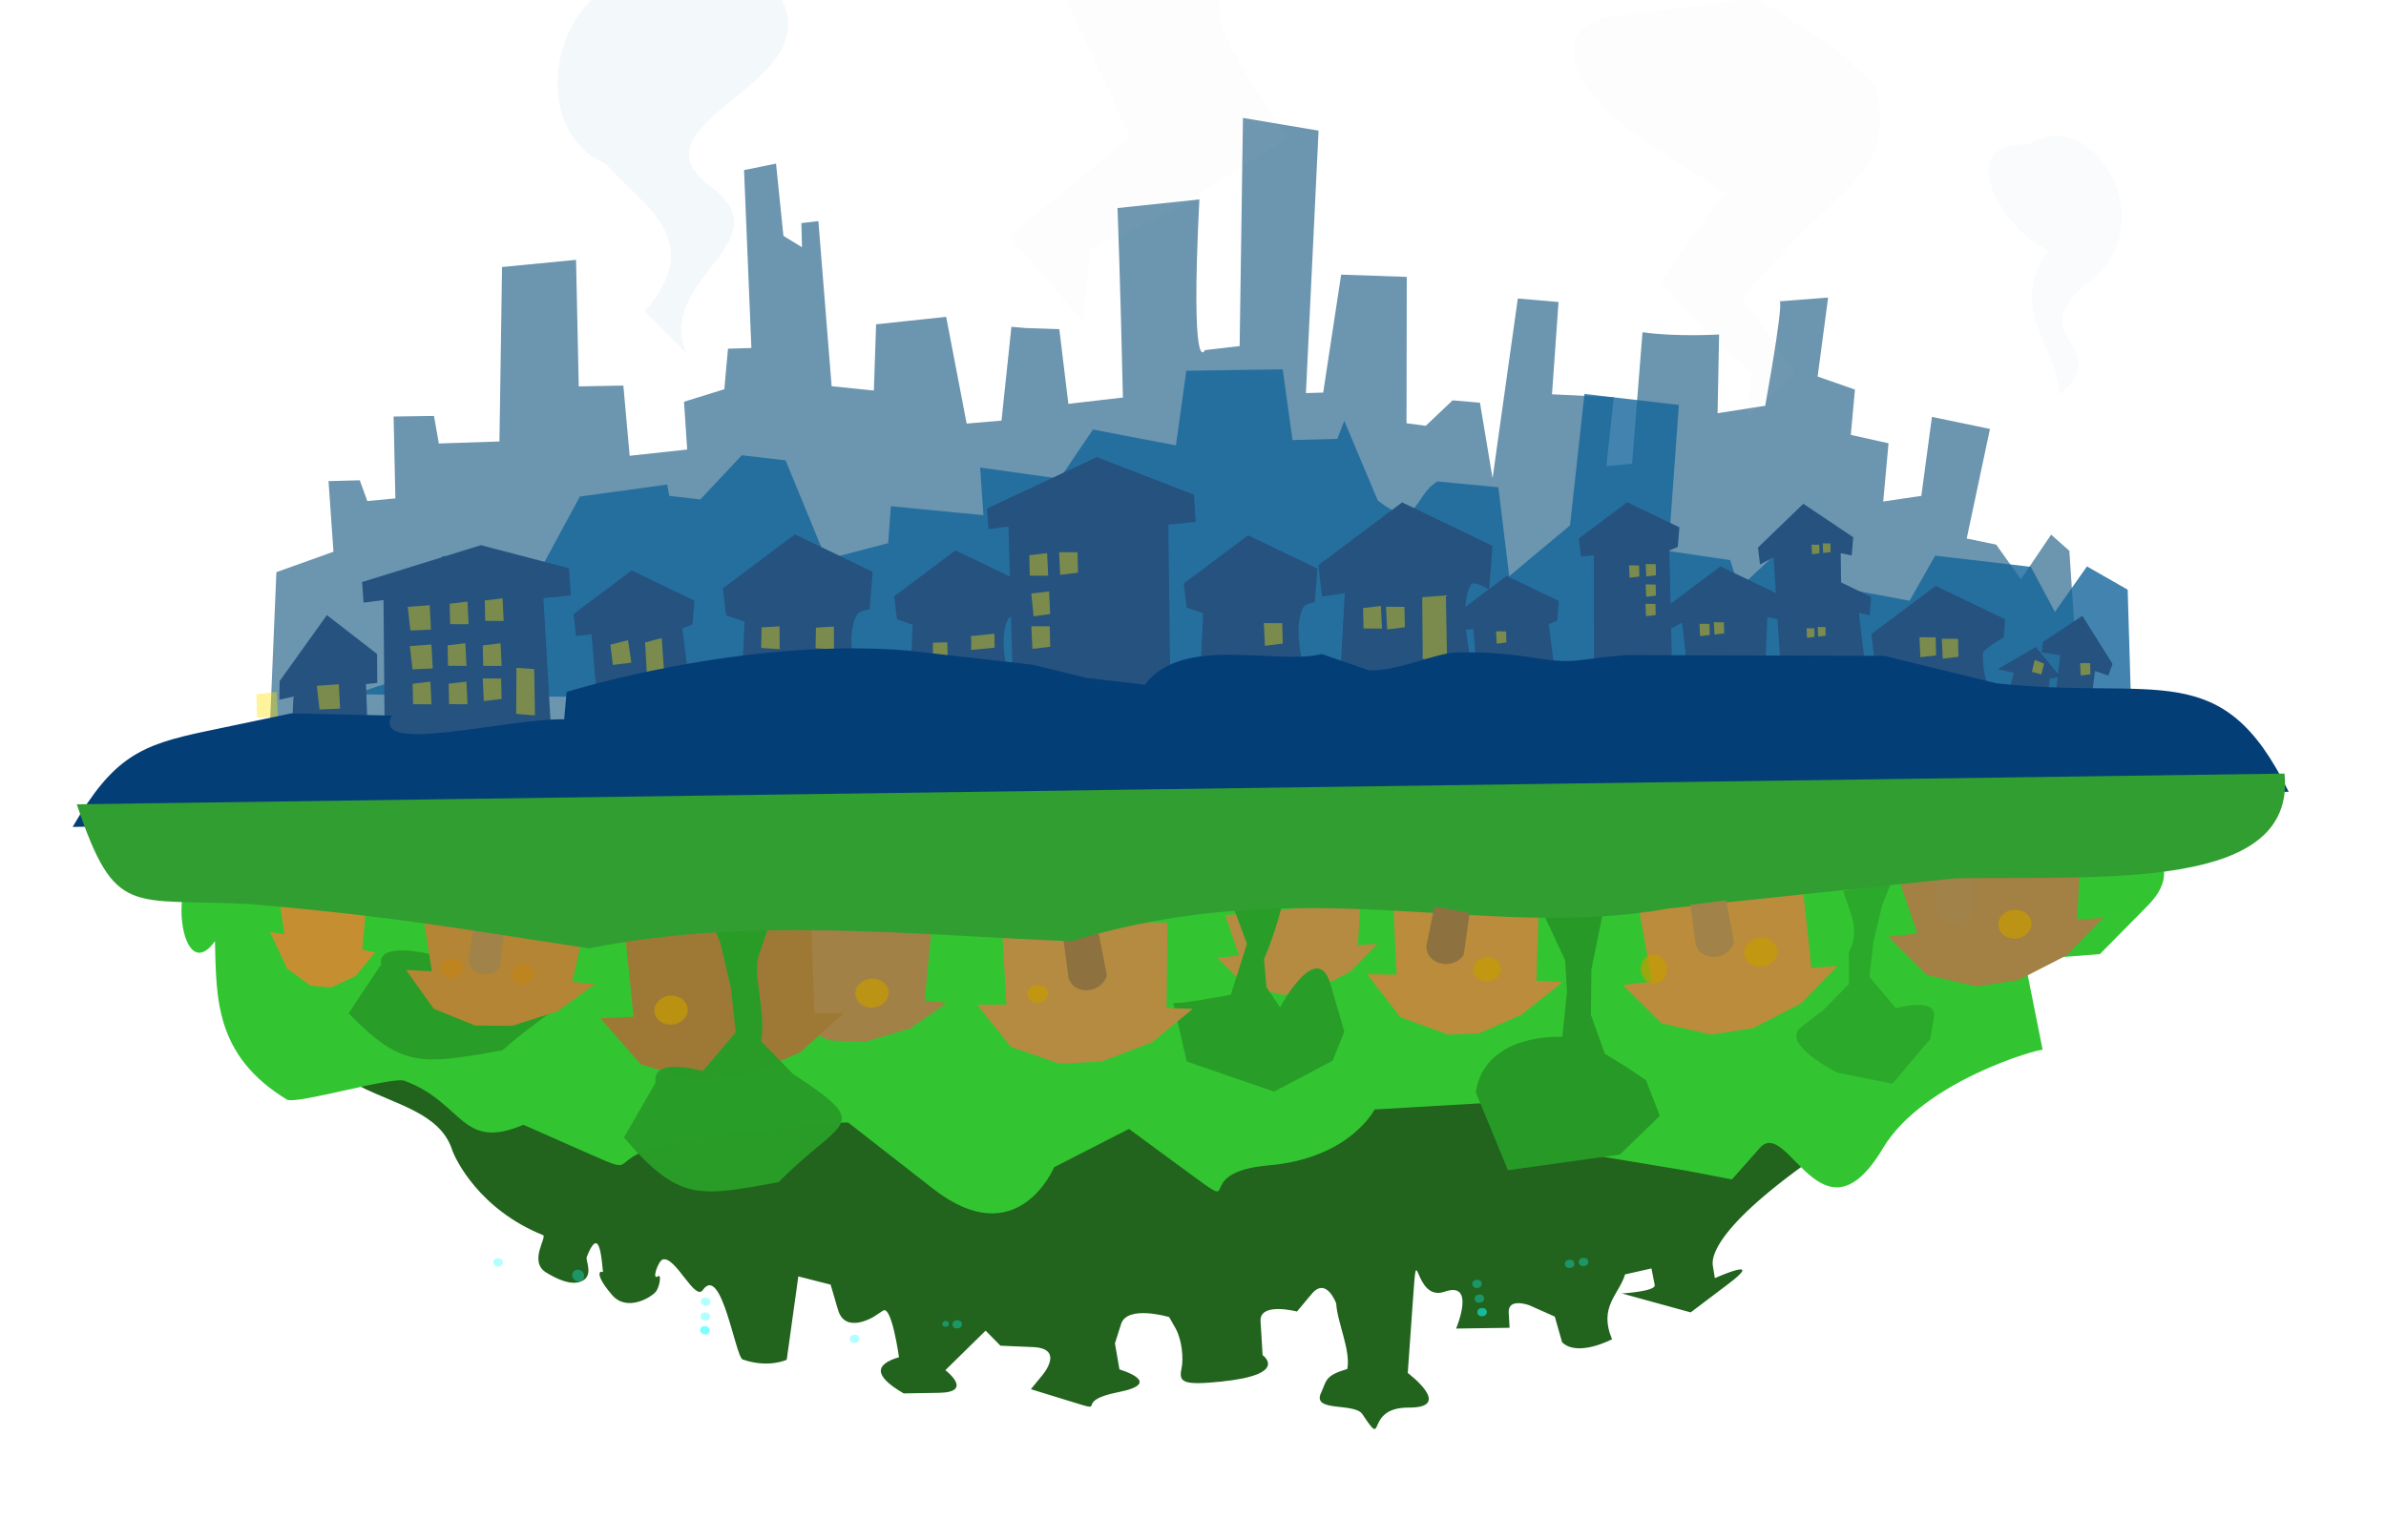 <?xml version="1.0" encoding="UTF-8"?>
<!-- Created with Inkscape (http://www.inkscape.org/) -->
<svg width="590.58mm" height="381.24mm" version="1.1" viewBox="0 0 590.58 381.24" xmlns="http://www.w3.org/2000/svg">
 <defs>
  <filter id="filter82306" x="0" y="0" width="1" height="1" color-interpolation-filters="sRGB">
   <feColorMatrix values="0.613 0 0 -0.294 0.194 0 0.613 0 -0.294 0.194 0 0 0.613 -0.294 0.194 0 0 0 1 0"/>
  </filter>
  <filter id="filter34921" x="-.016" y="-.099" width="1.031" height="1.198" color-interpolation-filters="sRGB">
   <feGaussianBlur stdDeviation="1.571"/>
  </filter>
  <filter id="filter34925" x="-.038" y="-.048" width="1.077" height="1.096" color-interpolation-filters="sRGB">
   <feGaussianBlur stdDeviation="1.304"/>
  </filter>
  <filter id="filter34929" x="-.065" y="-.074" width="1.129" height="1.148" color-interpolation-filters="sRGB">
   <feGaussianBlur stdDeviation="1.304"/>
  </filter>
  <filter id="filter80834" x="0" y="0" width="1" height="1" color-interpolation-filters="sRGB">
   <feColorMatrix values="1.036 0 0 -0.164 -0.018 0 1.036 0 -0.164 -0.018 0 0 1.036 -0.164 -0.018 0 0 0 1 0"/>
  </filter>
  <filter id="filter80080" x="0" y="0" width="1" height="1" color-interpolation-filters="sRGB">
   <feColorMatrix values="0.784 0 0 -0.149 0.108 0 0.784 0 -0.149 0.108 0 0 0.784 -0.149 0.108 0 0 0 1 0"/>
  </filter>
  <filter id="filter78846" x="0" y="0" width="1" height="1" color-interpolation-filters="sRGB">
   <feColorMatrix values="0.553 0 0 -0.161 0.224 0 0.553 0 -0.161 0.224 0 0 0.553 -0.161 0.224 0 0 0 1 0"/>
  </filter>
 </defs>
 <g transform="translate(215.49 57.759)">
  <g transform="translate(319.23 265.49)">
   <g transform="matrix(1.026 .088 -.091 .996 138.23 50.453)">
    <path transform="matrix(1.224 0 0 1.394 -785.88 -1094.3)" d="m149.18 684.18-1.517-27.947 10.8-4.484-2.232-12.416 6.097-0.619 1.843 3.551 5.446-0.884-1.812-14.464 7.888-0.717 1.438 4.804 11.82-1.278-2.609-30.906 14.34-2.395 2.792 22.353 8.709-0.823 2.487 12.328 11.141-1.978-1.478-8.407 7.662-2.825-9e-3 -7.232 4.563-0.474-4.614-31.368 6.137-1.634 2.735 12.674 3.839 1.734-0.552-4.264 3.287-0.615 5.547 29.021 8.33 0.118-0.74-11.751 13.565-2.383 5.916 18.572 6.763-1.054 0.261-16.748h2.842l6.57-0.303 3.102 13.075 10.553-1.948c-2.588-20.587-4.437-33.446-4.437-33.446l15.852-2.762c1.479 32.565 3.785 26.573 3.785 26.573l6.712-1.24-3.431-40.419 15.014 1.103 2.217 46.624 3.37-0.349 1.404-21.138 12.873-0.601 2.564 25.907 3.81 0.151 4.798-4.906h5.389l3.815 13.159 1.728-32.17h8.023l0.37 16.437 12.138-0.415-0.217 12.293 4.987-0.819-0.318-23.419c6.774 0.345 15.021-0.764 15.021-0.764l1.109 13.951 9.184-2.037c2.027-21.166 0.835-18.678 0.835-18.678l9.531-1.421-0.637 14.135 7.53 1.74v8.08l7.529 0.911v10.382l7.355-1.574 0.663-14.132 11.561 1.244-2.588 19.748 5.872 0.628 5.46 5.761 5.111-8.359 3.853 2.591 4.96 28.318" fill="#215e87" filter="url(#filter82306)" opacity=".81"/>
    <g transform="matrix(1.553 0 0 2.46 -1128.2 -1796.3)" opacity=".8">
     <g transform="matrix(1.077 0 0 -.931 678.92 668.24)">
      <path d="m0 0s1.952 2.624 2.624 2.624c0.673 0 2.669-2.714 2.669-2.714l-0.493-1e-3 -0.112-1.412-4.239 0.045-0.067 1.436z" fill="#80b9bb"/>
     </g>
     <g transform="translate(-19.713 .513)" fill-rule="evenodd" filter="url(#filter34921)" opacity=".715">
      <path d="m628.93 623.57c-1.762-5.699-9.308-8.03-3.77-14.388-6.374-1.046-17.216-10.042-4.505-10.402 8.995-4.809 22.94 7.162 10.285 13.767-8.375 5.756 5.748 5.63-2.01 11.023z" fill="#b5d0db" fill-opacity=".323" opacity=".506"/>
      <path d="m416.63 631.27c-5.976-7.267 13.679-12.048 1.426-16.911-14.78-5.996 18.625-11.464 7.256-20.267-7.629-0.022-16.166-1.986-23.329 0.113-11.39 3.25-12.644 16.087-0.419 18.758 6.114 3.799 16.757 6.68 8.076 14.428 2.33 1.293 4.661 2.586 6.991 3.88z" fill="#9ec1d0" fill-opacity=".431" opacity=".506"/>
     </g>
     <path transform="matrix(1.137 .002 .005 .943 -60.249 34.851)" d="m452.83 625.17v-7.838l11.179-5.225 14.227-8.491c-14.096-14.254-16.806-15.47 6.098-22.859 16.211-5.644 32.319-16.743 13.212-20.9l-55.858 2.108c-24.884 7.346-20.927 7.52-0.424 22.008l15.63 20.949-15.244 11.756z" fill="#d1d1d1" fill-opacity=".163" fill-rule="evenodd" filter="url(#filter34925)" opacity=".527" stroke-width="1.257"/>
     <path d="m350.78 668.79c10.04-3.287 7.079-0.138 9.204-7.364l2.126-7.226 8.751-0.38 5.735 2.189 5.918-8.967 13.295-1.955 0.473 1.116 4.84 0.097 5.767-4.788 6.83 0.137 7.668 9.574 9.306-2.159-0.107-3.727 14.391 0.103-1.175-4.746 12.413 0.433 4.446-5.215 13.01 0.879 0.549-7.573 14.835-0.973 2.509 7.007 6.893-0.505 0.815-1.869 6.275 7.69c6.826 2.879 5.304-0.702 8.937-2.412l9.469 0.056 2.932 8.824 8.655-5.615 0.374-13.305 14.703 0.294 0.436 14.735 9.658 0.378 1.785 2.732 5.087-3.683 7.024-0.045 0.736 2.655 13.596 0.873 3.309-4.739 14.901 0.298 4.349 4.311 4.299-4.835 6.601 1.981 2.351 12.58" fill="#13659b" opacity="1"/>
     <path d="m561.29 629.21v-4.698l-6.7-3.132-8.527-5.089 7.918-9.004 1.218-0.391-12.791-4.306c-9.716-3.383-19.371-10.036-7.919-12.527l22.538-3.132 13.401 4.697 6.091 3.132c3.937 7.421-2.463 9.992-9.746 15.658l-7.918 6.655 9.137 7.046z" fill="#d1d1d1" fill-opacity=".163" fill-rule="evenodd" filter="url(#filter34929)" opacity=".527" stroke-width=".754"/>
    </g>
    <g transform="matrix(1.32 -.034 .035 1.531 -891.52 -1166)" filter="url(#filter80834)">
     <g transform="matrix(1.228 0 0 1.662 -288.79 -419.84)" fill="#25527f">
      <g transform="matrix(.983 0 0 1 20.172 -.821)">
       <path d="m496.35 651.75-2.487-16.693-2.977 0.367-0.432-1.992 15.998-5.642 14.985 3.085 0.542 2.627-4.081 0.433 2.038 16.439"/>
       <path d="m524.22 648.03-0.178-5.701-2.545-0.451-0.679-2.325 9.179-5.06 10.782 2.835-0.058 3.277s-1.332 0.135-1.642 0.521c-1.543 1.922 0.682 6.008 0.682 6.008"/>
       <path d="m433.62 653.79-1.387-5.827-2.304 0.257-0.615-2.105 8.308-4.58 9.759 2.566-0.053 2.301-1.486 0.471 1.843 6.104"/>
       <path d="m455.34 652.24-0.2-6.388-2.852-0.505-0.761-2.606 10.285-5.67 12.081 3.176-0.065 3.672s-1.493 0.151-1.84 0.584c-1.729 2.153 0.764 6.732 0.764 6.732"/>
       <path d="m480.63 650.58-0.17-5.434-2.426-0.429-0.647-2.216 8.748-4.823 10.277 2.702-0.055 3.123s-1.27 0.129-1.565 0.496c-1.471 1.832 0.65 5.726 0.65 5.726"/>
       <path d="m388.21 661.54c-0.176-5.673-0.167-5.558-0.176-5.673l0.138-0.118-2.233 0.411c-0.148-1.805-0.148-1.805-0.148-1.805 6.441-6.688 6.441-6.688 6.441-6.688l7.942 3.48 0.323 2.806-1.683 0.179 0.84 5.173"/>
       <path d="m597.39 644.7-1.202-4.281-2.5 0.998-0.615-2.105 8.308-4.58 9.759 2.566-0.053 2.301-2.131-0.21 0.157 4.069"/>
       <path d="m565.99 647.1-1.153-4.842-1.915 0.213-0.511-1.749 6.904-3.806 8.111 2.132-0.044 1.913-1.235 0.392 1.532 5.073m68.366-1.348 0.575-1.741-2.498-0.248 5.519-2.391 4.001 2.757-1.566 0.243-0.156 2.1"/>
       <path d="m402.3 660.26-1.702-14.388-2.977 0.367-0.432-1.992 17.5-4.277c13.483 1.72 13.483 1.72 13.483 1.72l0.542 2.627c-4.081 0.433-4.081 0.433-4.081 0.433l2.301 11.795"/>
       <path d="m545.31 648.03-0.172-8.491-3.376 0.476-0.885-3.029 11.958-6.592 14.047 3.693-0.076 4.269s-2.371-0.872-2.774-0.369c-2.01 2.504 1.524 8.875 1.524 8.875"/>
       <path d="m583.32 644.63-1.099-10.236-1.915 0.213-0.511-1.749 6.904-3.806 8.111 2.132-0.044 1.913-1.235 0.392 1.478 10.467"/>
       <path d="m613.73 642.54-0.93-3.313-1.935 0.772-0.476-1.629 6.429-3.544 7.552 1.986-0.041 1.781-1.649-0.163 2.011 6.841"/>
       <path d="m628.56 645.47-0.558-2.275-2.545-0.451-0.679-2.325 9.179-5.06 10.782 2.835-2e-3 1.748s-3.064 1.298-3.001 1.748c0.473 3.325 1.766 3.297 1.766 3.297"/>
       <path d="m653.16 644.65 0.237-3.285-2.801-0.167 0.085-1.042 5.654-2.752 5.031 4.494-0.512 1.151-2.063-0.361-0.215 2.511"/>
      </g>
      <path d="m621.14 642.91-2.039-10.191-1.935 0.772-0.476-1.629 6.274-4.518 7.708 2.959-0.041 1.781-1.649-0.163 1.23 10.028"/>
     </g>
     <g transform="matrix(1.003 0 0 1.191 -16.192 -128.93)" fill="#ffe200" fill-opacity=".394">
      <path d="m423.07 646.97 0.849 8.379 4.399-0.14-0.987-8.674z"/>
      <path d="m412.49 648.93 0.336 2.766 3.337-0.14-0.474-3.061z"/>
      <path d="m420.3 651.19-0.336-2.766-3.337 0.14 0.474 3.061z"/>
      <path d="m351.41 644.51 0.336 2.766 3.337-0.14-0.474-3.061z"/>
      <path d="m352.24 649.68 0.697 3.079 2.976-0.453-0.474-3.061z"/>
      <path d="m356.32 656.74-0.336-2.766-3.337 0.14 0.474 3.061z"/>
      <path d="m213.18 669.7 0.381 3.138 3.788-0.159-0.538-3.473z"/>
      <path d="m224.01 668.06 3.962-0.399 0.534 3.29-3.715 0.293z"/>
      <path d="m239.5 656.61 3.962-0.399 0.534 3.29-3.715 0.293z"/>
      <path d="m240.37 661.91 3.893-0.392 0.524 3.233-3.65 0.288z"/>
      <path d="m241.33 666.99 0.336 2.766 3.337-0.14-0.474-3.061z"/>
      <path d="m247.06 655.84 0.336 2.766 3.337-0.14-0.474-3.061z"/>
      <path d="m247.19 661.5 0.336 2.766 3.337-0.14-0.474-3.061z"/>
      <path d="m247.85 666.69 0.336 2.766 3.337-0.14-0.474-3.061z"/>
      <path d="m253.37 655.11 0.336 2.766 3.337-0.14-0.474-3.061z"/>
      <path d="m253.56 661.22 0.336 2.766 3.337-0.14-0.474-3.061z"/>
      <path d="m257.63 668.32-0.336-2.766-3.337 0.14 0.474 3.061z"/>
      <path d="m260.46 670.22c-0.529-6.242-0.529-6.242-0.529-6.242l3.229 0.024 0.716 6.268"/>
      <path d="m276.66 660.07 0.693 2.73 3.317-0.471-0.87-3.011z"/>
      <path d="m282.92 659.49 0.989 5.984 3.1-0.519-1.131-6.209z"/>
      <path d="m313.67 656.08 0.183 2.792 3.36 2e-3 -0.306-3.094z"/>
      <path d="m303.82 656.49 0.183 2.792 3.36 2e-3 -0.306-3.094z"/>
      <path d="m335.03 657.15c2.586-0.151 2.597-0.162 2.597-0.162l0.67 5.062-2.803-2e-3z"/>
      <path d="m342.02 657.82c0-1.749-0.255-1.864-0.255-1.864l4.289-0.53 0.206 1.899z"/>
      <path d="m360.44 646.48-0.336-2.766-3.337 0.14 0.474 3.061z"/>
      <path d="m398.38 654.41-0.336-2.766-3.337 0.14 0.474 3.061z"/>
      <path d="m438.86 652.42-0.183-1.506-1.817 0.076 0.258 1.667z"/>
      <path d="m465.12 642.08-0.183-1.506-1.817 0.076 0.258 1.667z"/>
      <path d="m465.36 644.84-0.183-1.506-1.817 0.076 0.258 1.667z"/>
      <path d="m465.56 647.47-0.183-1.506-1.817 0.076 0.258 1.667z"/>
      <path d="m462.12 642.39-0.183-1.506-1.817 0.076 0.258 1.667z"/>
      <path d="m475.59 649.73-0.183-1.506-1.817 0.076 0.258 1.667z"/>
      <path d="m536.1 652.35 0.381-1.477-1.748-0.441-0.368 1.651z"/>
      <path d="m544.99 651.93-0.183-1.506-1.817 0.076 0.258 1.667z"/>
      <path d="m516.82 650.63-0.296-2.439-2.943 0.123 0.418 2.699z"/>
      <path d="m478.18 649.4-0.183-1.506-1.817 0.076 0.258 1.667z"/>
      <path d="m494.58 649.13-0.142-1.165-1.406 0.059 0.2 1.29z"/>
      <path d="m496.59 648.87-0.142-1.165-1.406 0.059 0.2 1.29z"/>
      <path d="m494.46 637.76-0.142-1.165-1.406 0.059 0.2 1.29z"/>
      <path d="m496.46 637.5-0.142-1.165-1.406 0.059 0.2 1.29z"/>
      <path d="m520.89 650.64-0.296-2.439-2.943 0.123 0.418 2.699z"/>
     </g>
    </g>
    <path transform="matrix(1.224 0 0 1.394 -785.1 -1093.7)" d="m111.73 703.97c6.7-13.029 11.893-15.558 24.347-18.949l16.357-4.454 19.742-1.142c-3.423 7.408 22.445-1.267 33.762-1.952l-0.019-4.876s33.408-12.442 66.07-12.501l24.694 0.619 10.587 1.504 11.622 0.321c6.406-9.477 25.274-5.416 34.081-8.114l9.521 2.194c6.061-0.406 12.653-4.137 16.884-4.534 13.539-1.269 17.546 0.822 24.295-0.512 2.566-0.507 5.299-1.028 8.701-1.57l50.617-3.784 22.363 3.149c31.819 0.654 43.567-8.502 59.126 14.757z" fill="#043e77" filter="url(#filter80080)"/>
   </g>
   <path d="m-364.83-442.85c-0.204-0.487-0.405-0.975-0.609-1.461-0.026 0.067-0.053-0.184 0.061-0.075 0.677 0.182 1.374 0.277 2.072 0.292 0.166 0.045 0.322 0.16 0.498 0.131 0.26 0.03-0.038-0.098-0.021-0.152 0.237 0.071-2e-3 -0.159 0.039-0.115 0.061 0.109 0.189 0.128 0.273 0.041 0.182-0.195-0.32-0.239-0.16-0.296 0.169-0.025 0.381-0.068 0.12-0.147-0.099-0.054-0.426 0.072-0.252-0.104 0.274-0.312 0.593-0.574 0.901-0.845-0.262-0.193-0.539-4e-3 -0.769 0.145-0.267 0.157-0.536 0.31-0.803 0.468 0.115 0.134 0.239 0.26 0.358 0.39-0.123-0.129-0.246-0.258-0.368-0.386-0.087 0.043-0.168 0.139-0.268 0.078-0.358-0.113-0.722-0.207-1.076-0.331 0.491-0.14 0.986-0.268 1.477-0.409-0.24-0.136-0.511-0.141-0.775-0.108-0.696 0.035-1.394 0.084-2.089 0.111-0.639-0.171-1.272-0.431-1.94-0.431-0.171 0.016-0.754 0.038-0.498 0.334 0.365 0.381 0.874 0.551 1.347 0.734 0.229 0.109 0.53 0.107 0.68 0.347 0.016 0.103-0.124 0.374 0.056 0.399 0.26 0.047 0.483 0.173 0.627 0.411 0.052 1e-3 0.112 0.188 0.225 0.266 0.217 0.224 0.376 0.523 0.645 0.683 0.037 6e-3 0.322 0.145 0.249 0.035zm-1.058-0.996c0.037-0.043 0.062-0.056 0 0zm0.053-0.056c0.037-0.043 0.062-0.056 0 0zm0.053-0.056c0.037-0.043 0.062-0.056 0 0zm0.053-0.056c0.037-0.043 0.062-0.056 0 0zm0.053-0.056c0.037-0.043 0.062-0.056 0 0zm0.053-0.056c0.037-0.043 0.062-0.056 0 0zm0.053-0.056c0.037-0.043 0.062-0.056 0 0zm2.507-0.049c5e-3 -0.035 0.031 8e-3 0 0zm-2.454-6e-3c0.037-0.043 0.062-0.056 0 0zm2.688-0.033c-0.034-0.05 0.049 0.051 0 0zm-0.069-0.073c-0.046-0.062 0.062 0.063 0 0zm-0.036-0.025c-0.049-0.068 0.041 0.01 0 0zm-2.378-0.043c-0.084 0.031 6e-3 -0.044-0.108-0.114-0.118-0.122-0.131-0.146-2e-3 -8e-3 0.034 0.147 0.206 0.011 0.116 0.08-0.063 0.017 0.104 0.135-5e-3 0.044zm2.318-0.035c-0.069-0.082 0.076 0.081 0 0zm-0.046-0.047c-0.034-0.05 0.049 0.051 0 0zm-2.214-0.023c0.037-0.043 0.062-0.056 0 0zm2.161-0.033c-0.034-0.05 0.049 0.051 0 0zm-2.096-0.037c0.069-0.073-0.064 0.082 0 0zm0.046-0.049c0.041-0.049 0.035-0.025 0 0zm-0.445-0.069c-0.069-0.082 0.076 0.081 0 0zm0.497 0.014c0.041-0.048 0.035-0.025 0 0zm0.053-0.056c0.041-0.048 0.035-0.025 0 0zm-0.606-0.017c9e-3 -0.017 0.027 0.035 0 0zm0.659-0.039c0.041-0.049 0.035-0.025 0 0zm-0.711-0.017c9e-3 -0.017 0.027 0.035 0 0zm0.764-0.039c0.041-0.048 0.035-0.025 0 0zm-0.817-0.017c9e-3 -0.017 0.027 0.035 0 0zm0.869-0.039c0.041-0.048 0.035-0.025 0 0zm-0.922-0.017c9e-3 -0.017 0.027 0.035 0 0zm-1.401-0.025c0.034-0.038 0.282-0.298 0.131-0.136-0.044 0.045-0.083 0.096-0.131 0.136zm2.375-0.015c0.041-0.048 0.035-0.025 0 0zm-1.027-0.017c9e-3 -0.017 0.027 0.035 0 0zm1.08-0.039c0.041-0.048 0.035-0.025 0 0zm0.053-0.056c0.041-0.049 0.035-0.025 0 0zm-1.238-0.017c9e-3 -0.017 0.027 0.035 0 0z" fill="#a9cdd8" stroke="#000" stroke-width=".001"/>
   <g transform="rotate(-6.428 1964.1 7192.3)">
    <g transform="matrix(-.961 .003 -.006 -.949 1214.4 -475.36)">
     <path transform="matrix(1.335 .005 .005 1.475 -998.32 -1165.6)" d="m1101.2 613.66c32.535-13.402 40.124-21.568 40.018-25.07l-0.097-2.247s-10.395 3.015-2.483-1.266l7.912-4.282 12.744 4.683s-6.585-0.315-6.496 0.831l0.234 2.985 5.193-0.527c1.664-3.482 5.879-5.136 4.02-11.144 0 0 6.99-2.524 9.631 0.448l0.804 4.663 4.602 2.487s3.93 1.84 4.123-0.863l0.193-2.703 10.262 0.917s-5.028 8.039 1.338 6.705c6.365-1.335 3.678 11.315 6.365-1.335l2.597-12.225s-8.122-7.051 0.625-6.102c8.747 0.949 5.199-7.226 9.028-0.248 1.239 2.259 9.666 1.276 7.421 4.559-1.398 2.045-1.049 2.951-5.599 3.689-1.098 3.281 0.832 8.329 0.597 11.739 0 0 1.233 4.954 4.467 2.151l3.234-2.803s6.967 2.47 7.2-0.982l0.405-6.004s-4.8-3.945 8.531-3.837c7.397 0.06 8.2 0.707 7.329 3.011-0.696 1.839-0.765 5.162 0.187 7.257l0.952 2.095s7.734 3.02 9.369-0.268l1.635-3.288-0.254-4.669s-8.522-3.272 0.774-3.974c9.296-0.702 1.94-3.655 9.296-0.702l7.357 2.953-2.462 2.173s-5.147 4.292 1.059 5.181l6.206 0.888 2.492 2.937 8.638-6.157s-5.056-4.45 1.739-3.854l6.795 0.596c5.6 3.851 4.621 5.699 0.043 6.451 0 0 0.154 9.341 1.958 8.502l1.803-0.839s5.988-2.675 6.806 1.883l0.818 4.558 5.993 2.083 4.178-14.42s3.701-1.174 8.431 0.917c1.327 0.587 1.784 17.312 6.006 12.986 1.789-1.833 4.388 6.414 6.898 6.175 0.95-0.09 2.792-3.616 1.316-2.859-0.688 0.353-0.062-1.926 0.86-2.716 1.076-0.921 6.017-2.966 8.419 0.324 4.066 5.568 0.313 4.565 0.992 3.355 0.774-1.378-1.242 10.967 2.967 3.817 0.366-0.622-1.102-3.672 1.91-4.241 1.928-0.364 4.268 0.92 6.189 2.287 3.238 2.304-1.065 6.255-0.237 6.666 11.553 5.737 15.019 15.024 15.412 16.842 1.445 6.675 9.98 9.089 16.239 12.969 4.756 2.948 2.009 19.408 2.083 20.819" fill="#22631e" filter="url(#filter78846)"/>
     <g fill="#12ffff" fill-opacity=".325">
      <ellipse transform="matrix(1.306 .315 -.319 1.43 -998.32 -1165.6)" cx="1482.5" cy="310.61" rx=".916" ry=".736" filter="url(#filter78846)"/>
      <ellipse transform="matrix(1.306 .315 -.319 1.43 -998.32 -1165.6)" cx="1441.9" cy="305.39" rx=".916" ry=".736" filter="url(#filter78846)"/>
      <ellipse transform="matrix(1.306 .315 -.319 1.43 -998.32 -1165.6)" cx="1442.1" cy="308.03" rx=".916" ry=".736" filter="url(#filter78846)"/>
      <ellipse transform="matrix(1.306 .315 -.319 1.43 -998.32 -1165.6)" cx="1441.7" cy="302.95" rx=".916" ry=".736" filter="url(#filter78846)"/>
      <ellipse transform="matrix(1.306 .315 -.319 1.43 -998.32 -1165.6)" cx="1441.7" cy="302.95" rx=".916" ry=".736" filter="url(#filter78846)"/>
      <ellipse transform="matrix(1.297 .361 -.277 1.441 -998.32 -1165.6)" cx="1457.1" cy="263.23" rx="1.148" ry="1.051" filter="url(#filter78846)"/>
      <ellipse transform="matrix(1.335 .005 .005 1.475 -998.32 -1165.6)" cx="1307.3" cy="592.62" rx=".92" ry=".733" filter="url(#filter78846)"/>
      <ellipse transform="matrix(1.335 .005 .005 1.475 -998.32 -1165.6)" cx="1289.5" cy="593.45" rx=".646" ry=".515" filter="url(#filter78846)"/>
      <ellipse transform="matrix(1.335 .005 .005 1.475 -998.32 -1165.6)" cx="1287.3" cy="593.14" rx=".92" ry=".733" filter="url(#filter78846)"/>
      <ellipse transform="matrix(1.335 .005 .005 1.475 -998.32 -1165.6)" cx="1186.7" cy="587.38" rx=".92" ry=".733" filter="url(#filter78846)"/>
      <ellipse transform="matrix(1.335 .005 .005 1.475 -998.32 -1165.6)" cx="1186.8" cy="590.01" rx=".92" ry=".733" filter="url(#filter78846)"/>
      <ellipse transform="matrix(1.335 .005 .005 1.475 -998.32 -1165.6)" cx="1165.9" cy="591.76" rx=".92" ry=".733" filter="url(#filter78846)"/>
     </g>
     <path transform="matrix(1.335 .005 .005 1.475 -998.32 -1165.6)" d="m1074.4 637.16-1.412-17.152c0.516 0.329 23.622-3.107 32.892-14.141 14.098-16.778 17.461 7.483 23.556 2.483l6.094-5 8.771 2.508 19.452 5.074s-15.86 9.071 11.356 10.415l27.215 1.344s5.873-8.103 21.539-7.742c15.666 0.361 5.379-8.436 15.666 0.361l10.286 8.797 15.237-5.259s9.021-14.679 23.702-1.385l14.681 13.294s5.145 0.692 27.898 0.231c22.753-0.462 11.162-6.693 22.753-0.462l11.591 6.232c12.641-3.419 10.872 5.007 21.746 10.076 2.224 1.037 21.125-2.047 22.94-1.003 12.82 9.15 11.151 19.238 10.084 29.288 8.998-9.065 7.463 20.673-3.659 12.072l-35.356-15.493" fill="#32c531" filter="url(#filter78846)"/>
     <path transform="matrix(1.335 .005 .005 1.475 -998.32 -1165.6)" d="m1057 653.67 3.46-12.425" fill="#5dd65d" fill-opacity=".886" filter="url(#filter78846)" opacity=".7"/>
     <path transform="matrix(1.335 .005 .005 1.475 -998.32 -1165.6)" d="m1052.6 656.9s-13.466-6.001-3.142-13.593l10.324-7.593 23.9 0.739 22.74-12.27 25.586 5.544 13.339 3.363 26.732-4.513 43.712-4.111 6.363 6.019s-3.164 4.272 14.529 4.535l17.693 0.263 12.124 7.271s10.173-10.634 18.598-5.692l8.425 4.942 12.934 1.94 17.921-6.046 14.607 8.398 18.973 3.315 2.634 3.997 16.215 0.723 11.287 7.591s3.558-5.981 11.421-1.672c7.862 4.309 11.271-11.09 7.862 4.309l-4.383 19.802" fill="#32c531" filter="url(#filter78846)"/>
     <path transform="matrix(1.335 .005 .005 1.475 -998.32 -1165.6)" d="m1375.2 693.24-1.712-5.2-0.945-7.035 0.12-6.927 7.214-5.388s9.53 3.212 9.297-0.964l7.364-7.912c-9.016-10.876-12.929-10.421-28.565-9.56-13.744 8.869-19.728 6.692-5.309 16.433l5.342 5.571c-1.76 4.976 0.216 10.208-1.613 13.386l-2.568 4.222" fill="#299d28" fill-opacity=".996" filter="url(#filter78846)"/>
     <path transform="matrix(1.335 .005 .005 1.475 -998.32 -1165.6)" d="m1061.4 652.29 1.952-10.083-5.061-0.171 7.853-5.872 9.832-3.403 8.113-0.312 9.293 2.977 6.524 7.511-5.67 9e-3 2.296 9.84" fill="#a38043" filter="url(#filter78846)"/>
     <path transform="matrix(1.335 .005 .005 1.475 -998.32 -1165.6)" d="m1056.5 651.63 16.628-13.524" fill="#5dd65d" fill-opacity=".886" filter="url(#filter78846)" opacity=".7"/>
     <path transform="matrix(1.335 .005 .005 1.475 -998.32 -1165.6)" d="m1115.1 654.08 0.245-15.115-5.061-0.171 7.853-5.872 9.832-3.403 8.113-0.312 9.293 2.977 6.524 7.511-5.67 9e-3 0.843 14.557" fill="#ba8c3c" filter="url(#filter78846)"/>
     <path transform="matrix(1.335 .005 .005 1.475 -998.32 -1165.6)" d="m1166.1 655.19 2.215-13.074-4.991-0.753 8.661-4.916 8.537-2.439 5.942 0.376 8.769 4.024 5.347 8.199-5.623-0.645-1.053 12.647" fill="#ba8c3c" filter="url(#filter78846)"/>
     <path transform="matrix(1.335 .005 .005 1.475 -998.32 -1165.6)" d="m1097.7 652.97 2.631-4.368 2.484-6.138 1.621-6.218-4.326-6.024s-8.273 1.285-7.056-2.413l1.216-3.698 8.287-7.086 10.261 3.013s10.438 6.222 5.866 8.741l-4.573 2.52-5.571 4.094-0.721 5.594s-2.298 2.447-1.329 6.653l0.969 4.206" fill="#2ca92b" fill-opacity=".996" filter="url(#filter78846)"/>
     <g>
      <path transform="matrix(1.335 .005 .005 1.475 -998.32 -1165.6)" d="m1153.9 652.99 3.608-9.92 1.171-7.999-1.742-7.125-3.607-2.583-3.662-2.86-1.817-6.554 8.566-6.025 21.795-0.538 4.325 14.308c-1.966 6.842-9.708 9.053-17.878 8.08l-1.938 7.764-0.387 5.627 3.176 8.916" fill="#279926" filter="url(#filter78846)"/>
      <path transform="matrix(1.335 .005 .005 1.475 -998.32 -1165.6)" d="m1200.2 659.4 1.454-7.511-3.77-0.127 5.85-4.375 7.324-2.535 6.044-0.233 6.923 2.218 4.86 5.596-4.224 7e-3 1.71 7.33" fill="#b58b41" filter="url(#filter78846)"/>
      <path transform="matrix(1.335 .005 .005 1.475 -998.32 -1165.6)" d="m1214.9 661.33c2.069-5.405 5.064-10.02 5.064-10.02l0.204-4.978-2.131-3.848s-8.739 11.52-10.239 2.992l-1.5-8.528 2.931-4.867 11.937-4.276 16.002 7.017 1.225 10.613s-0.048-0.36-5.632-0.06l-5.584 0.3-4.295 8.643 1.717 6.663" fill="#289d28" filter="url(#filter78846)"/>
      <path transform="matrix(1.335 .005 .005 1.475 -998.32 -1165.6)" d="m1237.6 659.62 2.176-14.995-5.007-0.666 8.555-5.064 10.205-2.417 8.102 0.486 8.854 3.871 5.522 8.104-5.636-0.548-1.024 14.548" fill="#b58b41" filter="url(#filter78846)"/>
      <path transform="matrix(1.335 .005 .005 1.475 -998.32 -1165.6)" d="m1251 659.01-0.551-7.462c1.269-3.008 6.732-3.118 7.411 0.358l0.06 7.029" fill="#8d7240" filter="url(#filter78846)"/>
      <path transform="matrix(1.335 .005 .005 1.475 -998.32 -1165.6)" d="m1282.9 663.28 3.025-12.572-4.189-0.867 7.646-3.773 8.835-1.43 6.825 0.902 7.196 3.815 4.04 7.199-4.731-0.805-2.013 12.263" fill="#a28146" filter="url(#filter78846)"/>
      <path transform="matrix(1.335 .005 .005 1.475 -998.32 -1165.6)" d="m1305.7 667.64 1.634-17.012-5.686-0.541 9.375-6.074 11.382-3.156 9.169 0.208 10.203 3.995 6.675 8.912-6.389-0.381-0.358 16.459" fill="#9e7936" filter="url(#filter78846)"/>
      <path transform="matrix(1.335 .005 .005 1.475 -998.32 -1165.6)" d="m1349.6 669.41 3.39-8.484-4.356-0.802 7.794-4.073 9.092-1.677 7.082 0.779 7.551 3.782 4.387 7.352-4.915-0.726 0.332 8.823" fill="#b38534" filter="url(#filter78846)"/>
      <path transform="matrix(1.335 .005 .005 1.475 -998.32 -1165.6)" d="m1364.9 671.14 1.541-6.111c1.817-2.12 6.228-0.95 5.848 1.994l-1.82 5.651" fill="#a18249" filter="url(#filter78846)"/>
      <ellipse transform="matrix(1.335 .005 .005 1.475 -998.32 -1165.6)" cx="1362.2" cy="663.27" rx="2.23" ry="1.777" fill="#bd841f" filter="url(#filter78846)"/>
      <path transform="matrix(1.335 .005 .005 1.475 -998.32 -1165.6)" d="m1390.6 678.51 1.852-7.801-2.38-0.738 4.258-3.745 4.967-1.542 3.869 0.716 4.125 3.477 2.397 6.76-2.685-0.667 0.181 8.113" fill="#c58f31" filter="url(#filter78846)"/>
     </g>
     <path transform="matrix(1.335 .005 .005 1.475 -998.32 -1165.6)" d="m1325.4 670.67-1.712-5.931-0.945-8.023 0.12-7.899 7.214-6.145s9.53 3.663 9.297-1.099l7.364-9.023c-9.016-12.403-12.929-11.885-28.565-10.903-13.744 10.115-19.728 7.631-5.309 18.741l5.342 6.353c-1.76 5.675 0.216 11.641-1.613 15.266l-2.568 4.815" fill="#299d28" fill-opacity=".996" filter="url(#filter78846)"/>
     <g>
      <path transform="matrix(1.335 .005 .005 1.475 -998.32 -1165.6)" d="m1082.6 651.28 0.228-5.598c1.576-2.894 7.028-2.568 7.343 0.948l-0.794 6.194" fill="#a18249" filter="url(#filter78846)"/>
      <path transform="matrix(1.335 .005 .005 1.475 -998.32 -1165.6)" d="m1443.7 701.89c-4.721-20.965-8.066-17.469-30.853-20.948-29.24-5.402-40.452-8.731-63.867-14.458-31.322 2.453-61.822-3.956-92.57-8.267-46.63 8.016-79.445-8.258-115.03-5.987l-55.749-0.344c-28.555-2.555-64.991-8.962-65.444 11.924z" fill="#319e31" filter="url(#filter78846)"/>
      <path transform="matrix(1.335 .005 .005 1.475 -998.32 -1165.6)" d="m1130.1 652.52-0.551-7.462c1.269-3.008 6.732-3.118 7.411 0.358l0.06 7.029" fill="#a18249" filter="url(#filter78846)"/>
      <ellipse transform="matrix(1.335 .005 .005 1.475 -998.32 -1165.6)" cx="1375.7" cy="665.66" rx="2.23" ry="1.777" fill="#bd841f" filter="url(#filter78846)"/>
     </g>
     <g fill="#12ffff" fill-opacity=".325">
      <ellipse transform="matrix(1.335 .005 .005 1.475 -998.32 -1165.6)" cx="1168.6" cy="591.71" rx=".92" ry=".733" filter="url(#filter78846)"/>
      <ellipse transform="matrix(1.335 .005 .005 1.475 -998.32 -1165.6)" cx="1186.5" cy="584.95" rx=".92" ry=".733" filter="url(#filter78846)"/>
      <ellipse transform="matrix(1.335 .005 .005 1.475 -998.32 -1165.6)" cx="1186.5" cy="584.95" rx=".92" ry=".733" filter="url(#filter78846)"/>
     </g>
     <path transform="matrix(1.335 .005 .005 1.475 -998.32 -1165.6)" d="m1179.5 655.33 2.138-7.237c2.277-2.506 7.504-1.105 6.909 2.383l-2.449 6.692" fill="#8d7240" filter="url(#filter78846)"/>
     <g fill="#c69b01" fill-opacity=".702">
      <ellipse transform="matrix(1 .003 .003 1 0 0)" cx="577.46" cy="-209.92" rx="3.589" ry="3.16"/>
      <ellipse transform="matrix(1 .003 .003 1 0 0)" cx="693.16" cy="-203.14" rx="2.657" ry="2.339"/>
      <ellipse transform="matrix(1 .003 .003 1 0 0)" cx="735.49" cy="-198.09" rx="4.291" ry="3.778"/>
      <ellipse transform="matrix(1 .003 .003 1 0 0)" cx="787.4" cy="-196.63" rx="4.291" ry="3.778"/>
      <ellipse transform="matrix(1 .003 .003 1 0 0)" cx="534.83" cy="-214.7" rx="3.367" ry="3.778"/>
      <ellipse transform="matrix(1 .003 .003 1 0 0)" cx="441.13" cy="-213.65" rx="4.291" ry="3.778"/>
      <ellipse transform="matrix(1 .003 .003 1 0 0)" cx="507.01" cy="-213.46" rx="4.291" ry="3.778"/>
     </g>
    </g>
   </g>
  </g>
 </g>
</svg>
